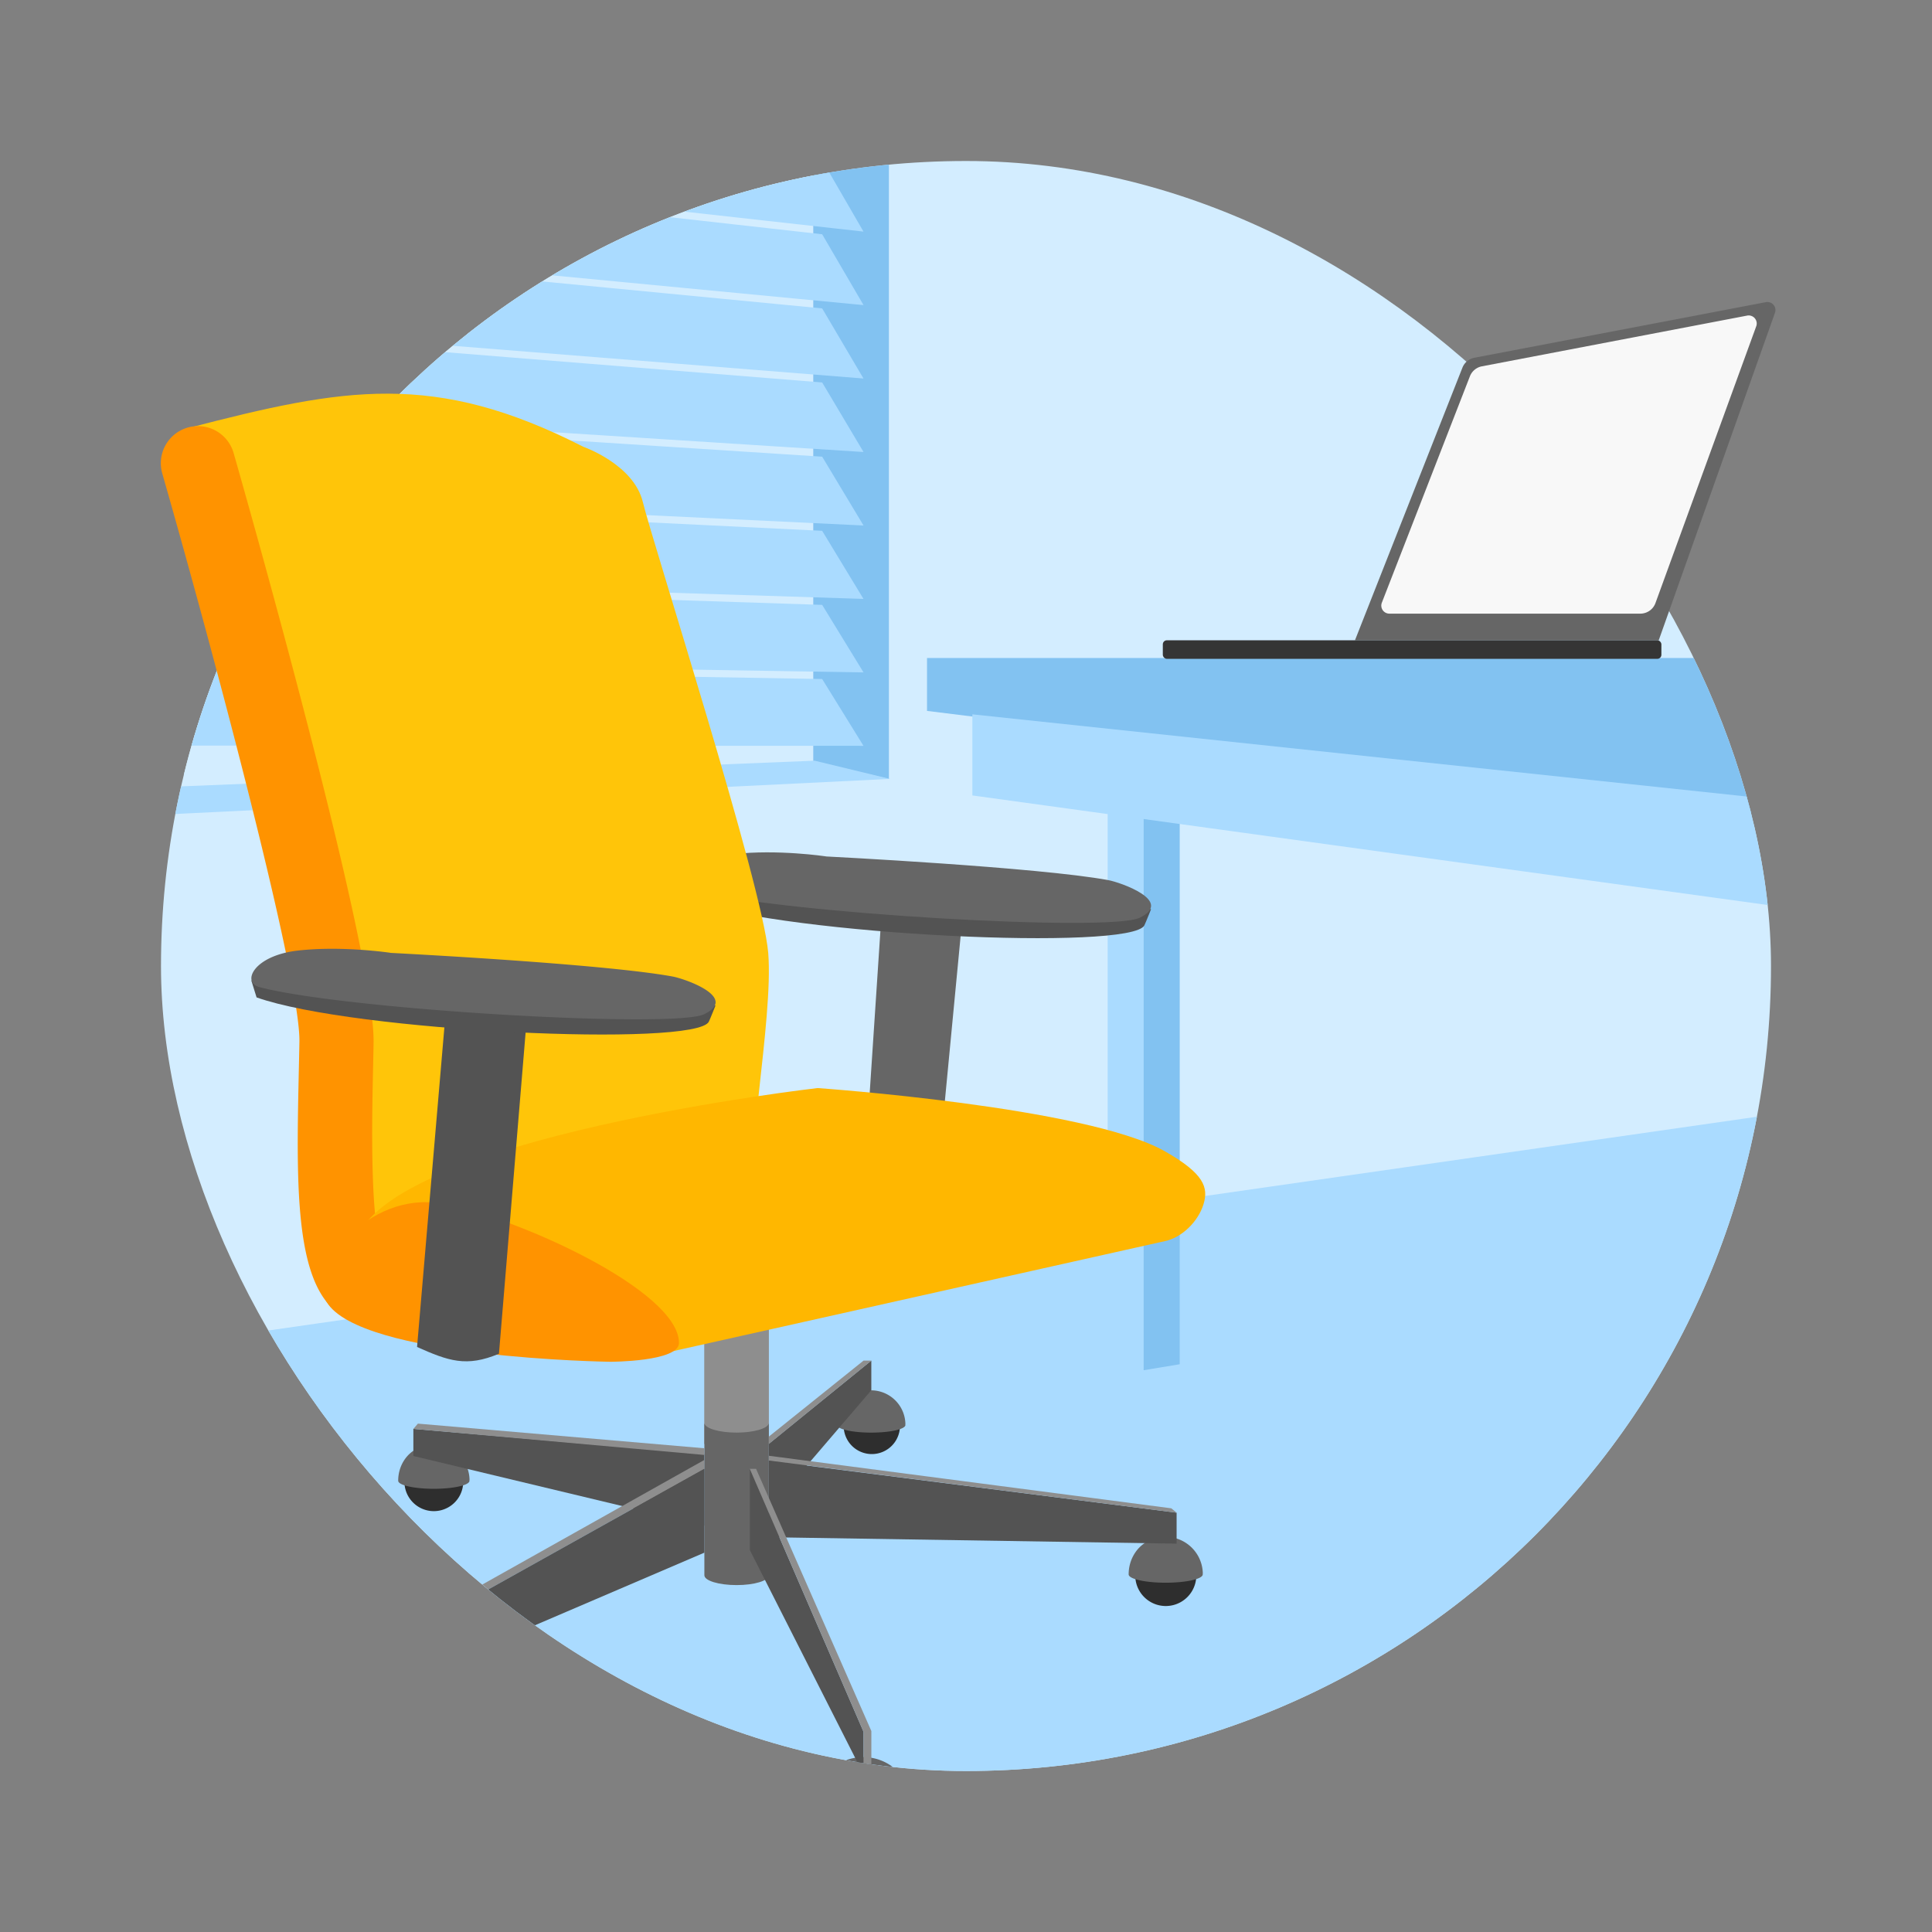 <svg xmlns="http://www.w3.org/2000/svg" width="240" height="240" fill="none" class="persona-ilustration" viewBox="0 0 240 240"><rect x="0" y="0" width="240" height="240" fill="#808080" stroke="none"/><g clip-path="url(#Lw3cggWLPU4zI8TuFYB5muJlakDceS81qGcYmsqDjK8_a)"><g clip-path="url(#Lw3cggWLPU4zI8TuFYB5muJlakDceS81qGcYmsqDjK8_b)"><rect width="200" height="200" x="20" y="20" fill="#D3EDFF" rx="100"/><path fill="#AADBFF" d="M243.062 135.163 0 170.066v84.401l342.93-57.631z"/><path fill="#AADBFF" d="m137.598 99.834 4.479.933v69.447l-4.479-1.408z"/><path fill="#82C2F1" d="m146.549 99.834-4.48.933v69.447l4.48-.743zM115.158 81.743v6.568l184.534 22.871V81.743z"/><path fill="#AADBFF" d="M120.791 98.812V88.737l150.488 15.967v14.841z"/><path fill="#D3EDFF" d="M194.696 40.9 182.68 70.523l33.72 2.515 14.345-35.024z"/><path fill="#8E8E8E" d="M87.483 158.134h8.031v21.24h-8.031z"/><path fill="#666" d="M91.503 177.963c2.098 0 3.819-.491 3.989-1.116h.013v18.803l.002.038c0 .673-1.792 1.218-4.002 1.218s-4.003-.545-4.003-1.218v-.001H87.5v-18.84h.014c.17.625 1.89 1.116 3.989 1.116"/><path fill="#2E2E2E" d="M53.892 187.719a3.652 3.652 0 1 0 0-7.304 3.652 3.652 0 0 0 0 7.304"/><path fill="#666" d="M58.328 183.883a4.454 4.454 0 0 0-6.326-4.021c-1.587.692-2.546 2.342-2.536 4.085 0 .554 1.982.996 4.426.996s4.427-.442 4.427-.996c0-.018-.019-.037-.028-.055h.028z"/><path fill="#535353" d="M87.483 180.615v8.911l-36.133-8.658v-3.366z"/><path fill="#8E8E8E" d="m87.5 179.909-35.588-3.062-.562.655 36.15 3.237z"/><path fill="#2E2E2E" d="M108.242 180.63a3.496 3.496 0 1 0-.001-6.991 3.496 3.496 0 0 0 .001 6.991"/><path fill="#666" d="M112.473 176.959a4.27 4.27 0 0 0-6.059-3.854c-1.522.664-2.435 2.25-2.425 3.91 0 .525 1.899.95 4.242.95s4.242-.425 4.242-.95c0-.019-.018-.037-.028-.056z"/><path fill="#535353" d="m95.502 179.362 12.737-10.343v3.679l-12.7 14.834z"/><path fill="#8E8E8E" d="m95.506 178.462 11.768-9.443h.968l-12.736 10.356z"/><path fill="#2E2E2E" d="M144.817 199.506a3.79 3.79 0 1 0 0-7.581 3.79 3.79 0 0 0 0 7.581"/><path fill="#666" d="M149.419 195.522a4.638 4.638 0 0 0-6.575-4.187c-1.651.719-2.647 2.444-2.638 4.242 0 .572 2.066 1.033 4.602 1.033s4.602-.461 4.602-1.033c0-.018-.019-.037-.028-.055h.037"/><path fill="#535353" d="m95.5 181.455 50.662 6.457v3.845l-50.661-.8z"/><path fill="#8E8E8E" d="m95.516 180.842 49.993 6.527.655.544-50.648-6.481z"/><path fill="#2E2E2E" d="M107.272 229.553a4.98 4.98 0 1 0-.001-9.961 4.98 4.98 0 0 0 .001 9.961"/><path fill="#666" d="M113.322 224.324a6.08 6.08 0 0 0-8.632-5.487c-2.167.941-3.477 3.2-3.458 5.57 0 .747 2.711 1.356 6.05 1.356s6.049-.609 6.049-1.356c0-.027-.027-.055-.037-.074h.037z"/><path fill="#535353" d="M93.146 182.464v10.089l14.128 27.87v-5.285z"/><path fill="#8E8E8E" d="M93.146 182.464h.775l14.322 32.573v5.386h-.969v-5.285z"/><path fill="#2E2E2E" d="M44.313 219.362a4.242 4.242 0 1 0 0-8.484 4.242 4.242 0 0 0 0 8.484"/><path fill="#666" d="M49.468 214.907a5.188 5.188 0 0 0-7.36-4.685c-1.853.802-2.96 2.73-2.951 4.749 0 .637 2.306 1.153 5.155 1.153s5.156-.516 5.156-1.153c0-.018-.028-.046-.028-.064z"/><path fill="#8E8E8E" d="m43.021 211.938-1.079-.839v-4.178L87.5 181.357v1.107L43.02 207.29z"/><path fill="#535353" d="M87.501 182.463 43.022 207.29v4.648l44.48-19.063z"/><path fill="#D3EDFF" d="M101.132 92.893-4.283 97.427h-8.846V-47.45h114.261z"/><path fill="#82C2F1" d="m101.027 94.57 9.396 2.21V3.513l-9.396 6.426z"/><path fill="#AADBFF" d="m101.201 94.496 9.346 2.262-116.98 5.744-6.442-3.382zM107.272 92.66l-5.14-8.31-115.27-1.96 4.44 10.22 115.97.04zM107.272 83.53l-5.14-8.39-115.27-3.78 4.44 10.29zM107.272 74.41l-5.14-8.47-115.27-5.62 4.44 10.36 115.97 3.72zM107.272 65.28l-5.14-8.55-115.27-7.44 4.44 10.43zM107.272 56.15l-5.14-8.64-115.27-9.26 4.44 10.5zM107.272 47.03l-5.14-8.72-115.27-11.1 4.44 10.57 115.97 9.24zM107.272 37.9l-5.14-8.8-115.27-12.92 4.44 10.64zM107.272 28.78l-5.14-8.88-115.27-14.76 4.44 10.71 115.97 12.92z"/></g><path fill="#666" d="m107.271 147.346 2.342-35.413h10.136l-3.385 35.413z"/><path fill="#535353" d="m85.978 111.933-.654-2.112 57.666 3.117s-.664 1.669-.83 2.011c-1.623 3.209-44.11 1.254-56.182-3.016"/><path fill="#666" d="M102.596 106.39s26.422 1.337 35.082 2.942c1.494.277 8.189 2.592 3.901 4.676-3.708 1.807-44.452-.526-55.26-3.366-2.241-.591-.72-3.911 4.777-4.538s11.5.277 11.5.277z"/><path fill="#FFC509" d="M23.35 53.178c19.438-5.042 30.57-7.133 49.099 2.316 0 0 6.288 2.182 7.413 6.894 1.125 4.713 14.897 47.673 15.57 55.982s-3.191 27.27-1.614 31.079-46.452 9.877-46.452 9.877c-6.954-2.471-5.608-8.3-6.28-27.15-.674-18.85-17.735-78.998-17.735-78.998"/><path fill="#FF9300" d="M45.725 164.362q-.348 0-.71-.055c-8.54-1.31-8.245-15.226-7.895-31.337.028-1.254.056-2.462.074-3.588.12-7.617-10.108-46.332-17.015-70.494a4.61 4.61 0 1 1 8.863-2.536c1.798 6.29 17.54 61.752 17.365 73.169-.018 1.143-.046 2.37-.074 3.643-.12 5.773-.405 18.97 1.208 22.345a4.616 4.616 0 0 1 2.73 4.934 4.614 4.614 0 0 1-4.556 3.91z"/><path fill="#FFB700" d="M101.555 135.164s-53.148 6.076-57.372 19.014c-1.854 5.681 38.92 13.779 38.92 13.779l61.603-13.779c2.158-.452 4.151-2.472 4.796-4.575.646-2.102.064-3.819-4.796-6.585-9.72-5.525-43.142-7.854-43.142-7.854z"/><path fill="#FF9300" d="M40.566 161.715c-2.38-4.049 5.118-13.797 14.285-12.201 9.167 1.595 29.487 10.781 29.496 17.31 0 2.341-8.53 2.341-8.53 2.341s-31.12-.432-35.251-7.45"/><path fill="#535353" d="m51.808 167.327 3.713-43.425h10.135l-3.674 44.264c-4.041 1.706-6.282.892-10.174-.839"/><path fill="#535353" d="m31.873 123.903-.655-2.112 57.666 3.117s-.664 1.67-.83 2.011c-1.623 3.209-44.11 1.254-56.181-3.016"/><path fill="#666" d="M48.498 118.37s26.422 1.337 35.082 2.942c1.494.276 8.189 2.591 3.9 4.675-3.707 1.808-44.45-.525-55.259-3.366-2.24-.59-.72-3.91 4.777-4.537s11.5.277 11.5.277zM168.318 79.54l13.35-33.868a2 2 0 0 1 1.486-1.23l36.212-6.908a1 1 0 0 1 1.129 1.317L206.053 79.54z"/><rect width="61.934" height="2.304" x="144.449" y="79.539" fill="#353535" rx=".5"/><path fill="#F8F8F8" d="m182.597 46.746-10.939 28.12a1 1 0 0 0 .932 1.363h31.179c.841 0 1.592-.526 1.879-1.316l12.518-34.384a1 1 0 0 0-1.127-1.325l-32.954 6.303a2 2 0 0 0-1.488 1.239"/></g><defs><clipPath id="Lw3cggWLPU4zI8TuFYB5muJlakDceS81qGcYmsqDjK8_a"><path fill="#fff" d="M0 0h240v240H0z"/></clipPath><clipPath id="Lw3cggWLPU4zI8TuFYB5muJlakDceS81qGcYmsqDjK8_b"><rect width="200" height="200" x="20" y="20" fill="#fff" rx="100"/></clipPath></defs></svg>
